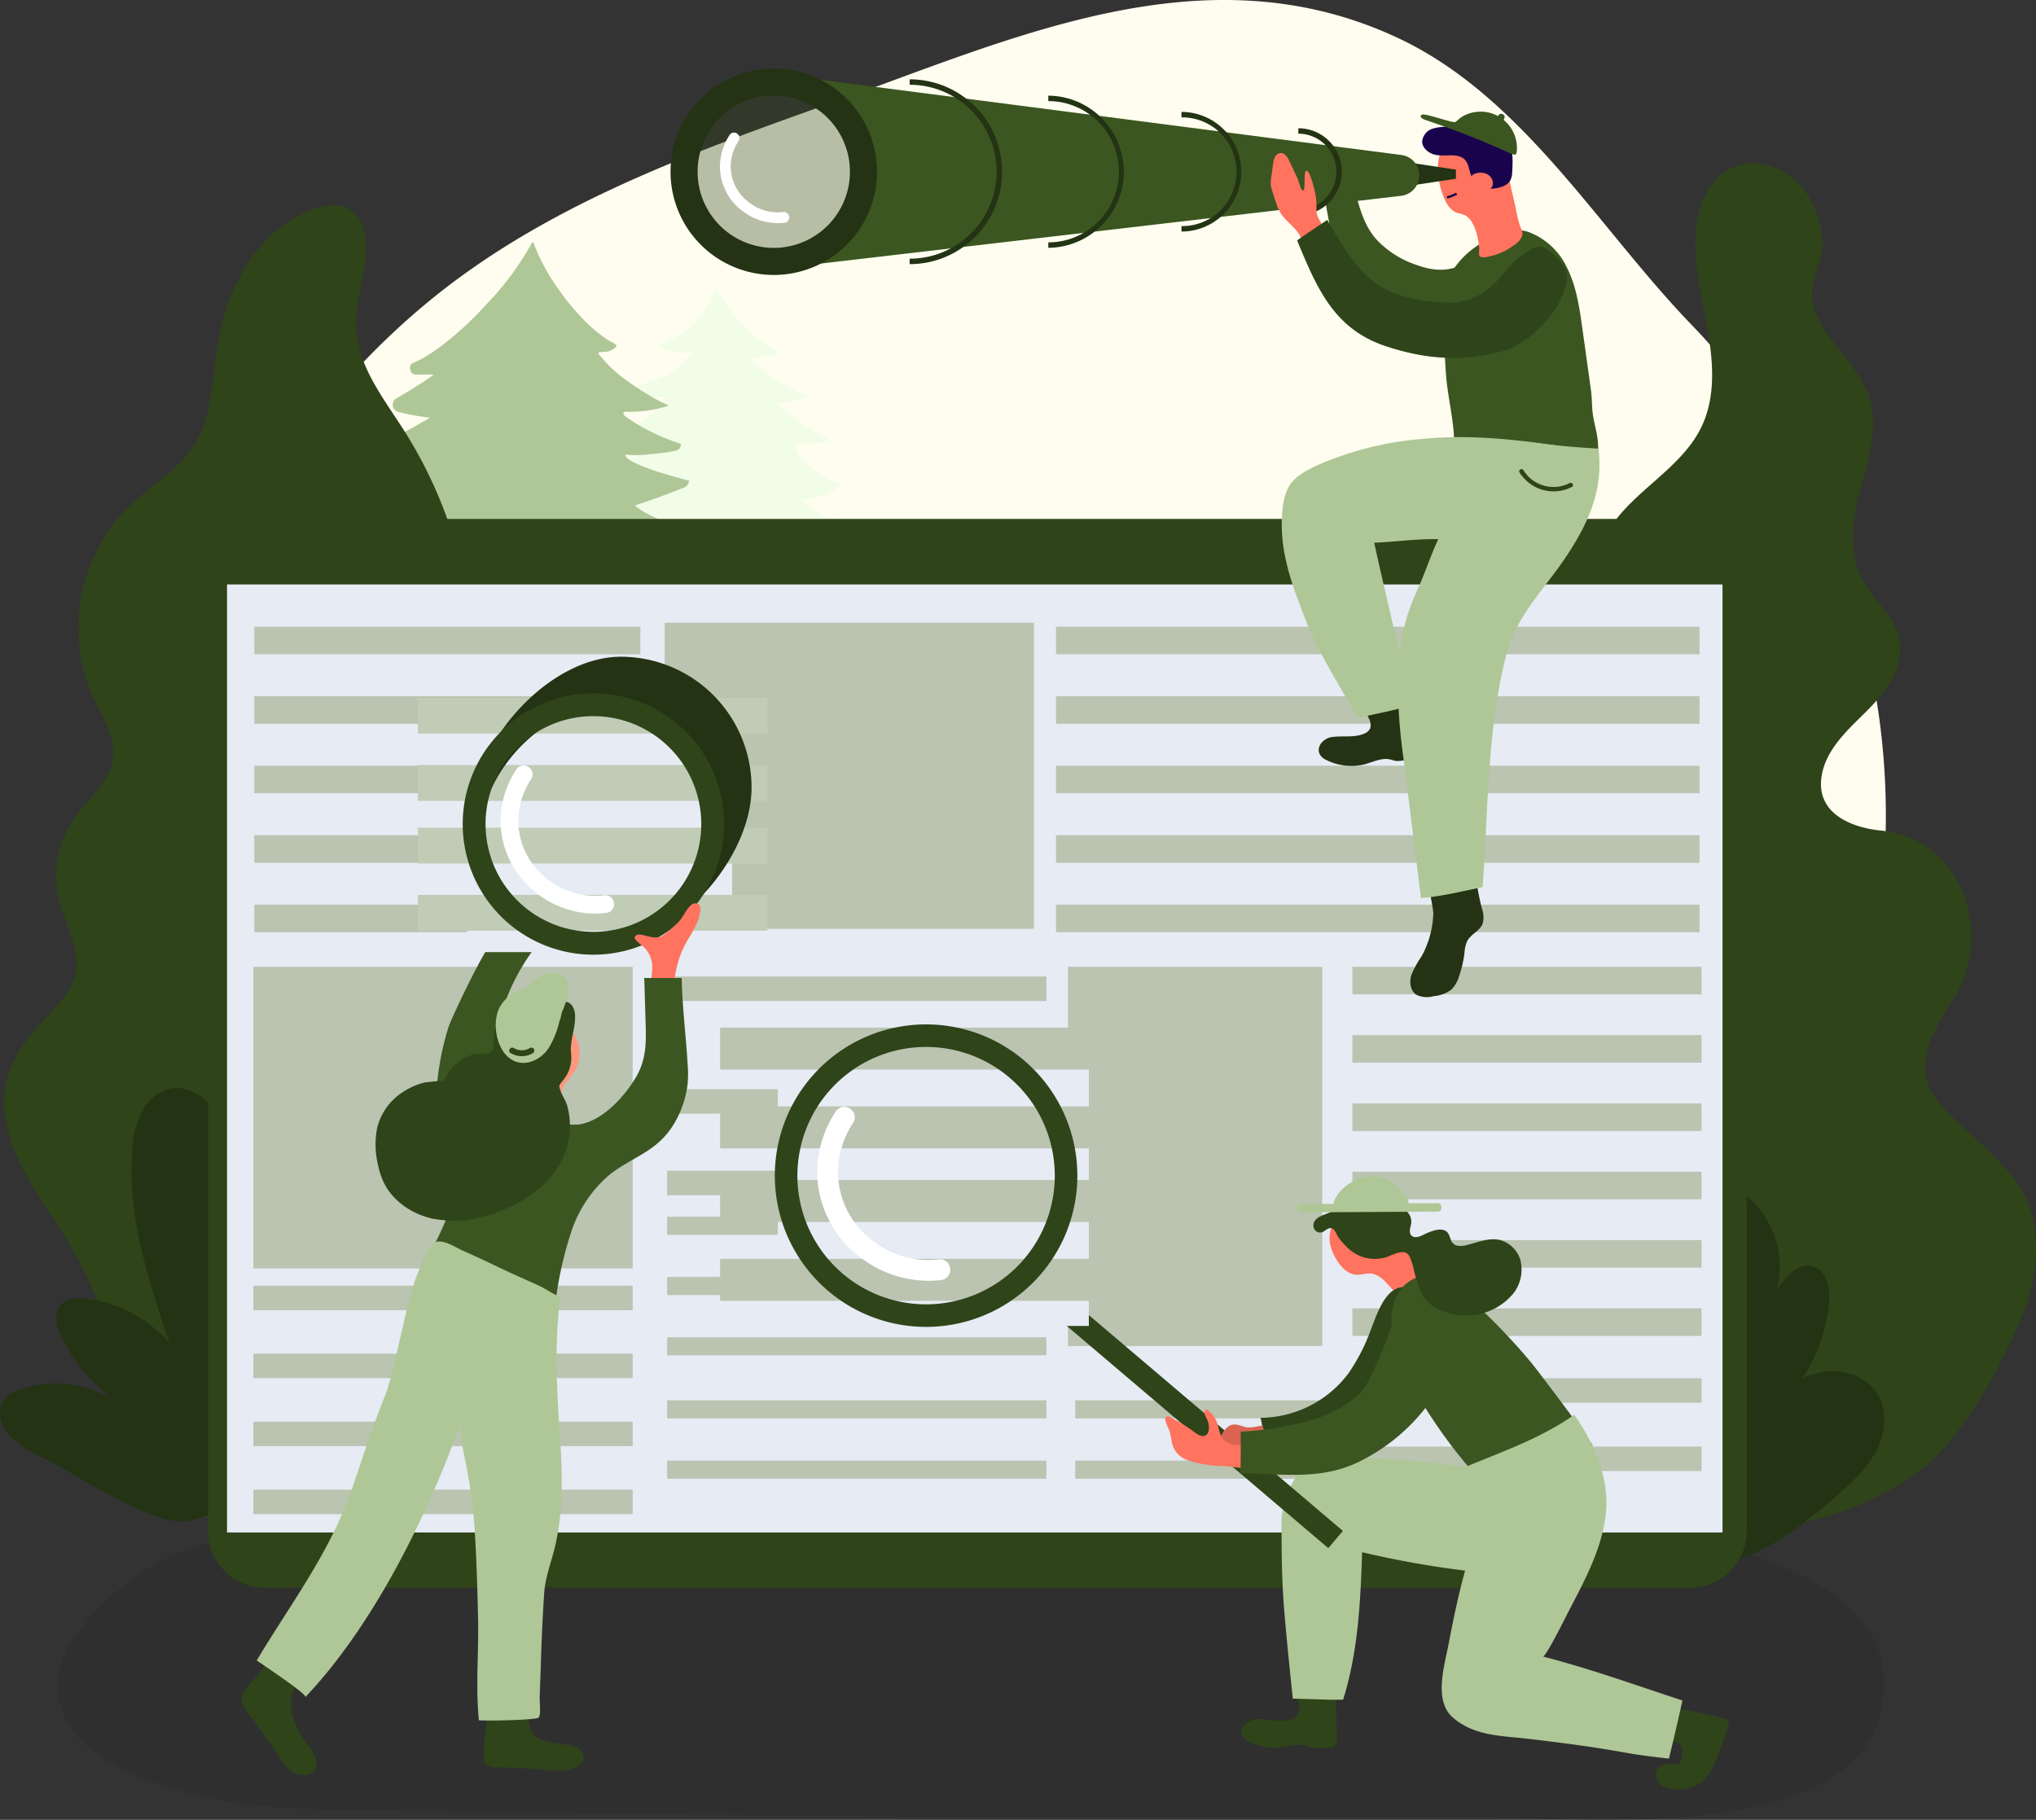 <svg xmlns="http://www.w3.org/2000/svg" width="451.27" height="403.396" viewBox="0 0 451.27 403.396">
  <rect x="0" y="0" width="451.27" height="403.396" fill="#333333" stroke="none"/>
  <g id="Grupo_1066761" data-name="Grupo 1066761" transform="translate(-867.961 -1248.243)">
    <g id="Group_60_" data-name="Group (60)" transform="translate(867.944 1248.242)">
      <path id="Trazado_610680" data-name="Trazado 610680" d="M137.026,312.809q-30.724.485-61.427,1.5c-24.058.8-43.3,3.36-58.778,22.9-3.435,4.34-5.643,9.961-4.685,15.4,1.486,8.465,9.8,13.86,17.726,17.166,14.2,5.934,27.828,7.086,42.937,7.377,83.106,1.561,166.222,1.831,249.339,1.518,22.518-.086,85.572,7.215,93.53-22.055,8.809-32.415-39.792-39.383-59.693-42.743-22.454-3.8-47.481-1.034-70.237-1.249-49.57-.463-99.141-.592-148.7.194Z" transform="translate(0.915 23.986)" opacity="0.08"/>
      <path id="Trazado_610681" data-name="Trazado 610681" d="M92.609,324.636a181.218,181.218,0,0,0,31.048,11.049c68.9,17.8,149.81,2.725,208.653-36.874,35.872-24.134,78.669-57.906,82.966-103.686,4.178-44.52-11.243-90.881-42.409-123.145-20.591-21.312-37.4-50.6-65.057-63.56-42.5-19.912-84.786-.129-125.31,14.3C153.9,32.9,124.841,43.313,100.277,61.169,55.079,94,25.076,154.4,26.9,210.1c.689,21.1,3.08,42.474,11.168,61.977C48.585,297.412,68.292,313.318,92.609,324.636Z" transform="translate(2.061 0)" fill="#fffdef"/>
      <path id="Trazado_610682" data-name="Trazado 610682" d="M180.67,133.983a45.877,45.877,0,0,1-3.306-4.555c-1.228-2.315,1.712-2.638,3.2-3.877a13.532,13.532,0,0,0,2.208-2.369c.3-.409,1.088-2.434,1.443-2.574a13.61,13.61,0,0,1-12.988-1.831,18.837,18.837,0,0,0,10.328-7.183,18.736,18.736,0,0,1-7.172-1.949,19.228,19.228,0,0,1-2.692-1.486c-.592-.431-1.572-1.982-2.38-1.982a14.559,14.559,0,0,0,9.294-3.457,17.325,17.325,0,0,1-7.614-4.3c-1.745-1.691-4.792-5.018-.463-4.717a14.5,14.5,0,0,0,5.557-.7,55.572,55.572,0,0,1-11.911-8.088,17.536,17.536,0,0,0,6.785-1.831,37.716,37.716,0,0,1-13.063-8.335,21.467,21.467,0,0,0,6.946-1.163,33.727,33.727,0,0,1-8.529-6.515,54.69,54.69,0,0,1-4.609-6.365c-1.012-1.422-.991-1.486-1.755-.129-.549.969-.872,2.078-1.454,3.058a18.118,18.118,0,0,1-10.758,8.2,9.127,9.127,0,0,0,7.775,1.572,17.058,17.058,0,0,1-8.368,6.225c-1.809.614-3.758.937-5.309,2.046-.2.151,3.263,1.594,3.6,1.658a7.957,7.957,0,0,0,4.222-.226A17.825,17.825,0,0,1,127,91.487a9.923,9.923,0,0,0,8.185,1.723c-2.369,4.685-7.8,6.806-12.751,8.54a10.729,10.729,0,0,0,8.368,2.186c-2.671,4.049-7.948,5.3-12.708,6.225a13.44,13.44,0,0,0,11.221,1.238,13.152,13.152,0,0,1-5.977,6.138,38.892,38.892,0,0,1-8.174,2.994c.366-.108,2.725,1.5,3.263,1.691a15.4,15.4,0,0,0,4.243.915c2.423.172,4.426-.808,6.666-1.648.388,0,.312.614.086.926-1.551,2.2-3.8,3.748-5.546,5.783-2.2,2.563-4.372,5.137-6.558,7.7-4.017,4.717-8.045,9.434-12.385,13.86,3.985,4.76,8.421,5.751,10.252,13.321.8,3.285,1.389,7.323,2.068,11.275h55.493q-1.26-3.505-2.509-7.011l15.475-3a40.875,40.875,0,0,0,6.838-1.68c.958-.366,1.938-.442,2.908-.808.4-.151,2.9-2.434,3.058-2.186-5.912-8.691-11.878-17.145-17.823-25.706Z" transform="translate(8.07 4.584)" fill="#f2fde8"/>
      <path id="Trazado_610683" data-name="Trazado 610683" d="M160.582,149.107c4.975-.517,10.317-.732,15.163-1.96-6.58-3.511-13.688-6.494-17.791-13.128a8.636,8.636,0,0,0,8.561-3.091,45.39,45.39,0,0,1-23.951-12.255,27.644,27.644,0,0,0,11.469-4.114c-5.32-1.077-12.223-2.886-16.617-6.322,3.672-1.238,7.312-2.552,10.909-3.985a1.922,1.922,0,0,0,1.131-1.583c-.011.151-7.108-1.949-7.732-2.186-1.088-.409-6.558-2.208-6.386-3.543a22.513,22.513,0,0,0,5.514-.108,39.77,39.77,0,0,0,5.632-.765,1.379,1.379,0,0,0,1.142-1.518,49.481,49.481,0,0,1-7.291-3.015,35.621,35.621,0,0,1-3.446-2.025c-.323-.215-2.585-1.465-1.874-1.971a.839.839,0,0,1,.485-.1,26.965,26.965,0,0,0,9.068-1.249,1.509,1.509,0,0,0,.323-.162,33.153,33.153,0,0,1-3.694-1.885,65.373,65.373,0,0,1-6.5-4.308,30.62,30.62,0,0,1-3.026-2.649,14.942,14.942,0,0,1-1.346-1.508,8.748,8.748,0,0,1-1.012-1.185c-.022-.172.2-.258.377-.269a13.289,13.289,0,0,0,1.852-.151c.334-.075,1.82-.8,1.809-1.238,0-.409-1.443-1.012-1.809-1.249a32.588,32.588,0,0,1-4.243-3.349,52.252,52.252,0,0,1-6.9-8.109,43.578,43.578,0,0,1-5.094-9.261c-.129-.312-.226-.635-.334-.958a2.668,2.668,0,0,0-.291-.032A65.043,65.043,0,0,1,104.54,63.611,72.922,72.922,0,0,1,95.364,72.2a45.469,45.469,0,0,1-4.631,3.209c-.915.528-1.938.926-2.886,1.432-.549,1-.183,2.434,1.3,2.369,1.249-.043,2.488-.032,3.715,0-2.66,1.917-5.482,3.618-8.335,5.288a1.632,1.632,0,0,0,.388,2.951A53.3,53.3,0,0,0,92,88.757c-.84.506-1.712.991-2.6,1.5-3.2,1.8-6.408,3.543-9.649,5.266a1.629,1.629,0,0,0,0,2.789,21.846,21.846,0,0,0,7.646,2.391,47.862,47.862,0,0,1-18.243,7.452c.991-.172,3.618,1.346,4.846,1.475,2.283.248,4.071-.463,6.246-.8,2.358-.366,6.871-.9,9.154.14-13.763,7.4-32.5,20.461-46.469,28.108,5.955,3.823,12.589,4.609,15.325,10.683a93.039,93.039,0,0,1,3.1,9.046h82.955c-1.249-1.874-2.509-3.748-3.758-5.622.872,1.3,17.834-1.852,20.041-2.089Z" transform="translate(3.302 3.837)" fill="#afc797"/>
      <path id="Trazado_610684" data-name="Trazado 610684" d="M410.779,244.526c-6.311-6.246-8.529-11.771.765-25.652,9.025-13.494,2.5-35.5-16.025-37.347-6.892-.689-14.818-4.038-13.052-12.654,1.045-5.094,4.975-9.014,8.68-12.643s7.571-7.657,8.411-12.794c1.335-8.131-4.771-11.4-8.055-17.489-3.188-5.912-2.466-12.7-.818-18.975,1.906-7.258,4.588-14.991,2.035-22.044-3.058-8.465-13.192-14.388-12.417-23.348.312-3.554,2.412-6.849,2.218-10.414-1.142-20.7-25.932-25.028-28-2.6-.678,7.3,1.26,14.56,2.542,21.786s1.863,14.98-1.292,21.6C351.947,100,343.5,104.677,337.71,111.44a38.068,38.068,0,0,0-8.841,25.06c.129,10.349,4.178,20.666,2.218,30.832-2.025,10.543-10.134,18.814-18.577,25.448s-17.78,12.5-24.091,21.183c-6.925,9.509-8.508,20.494-7.388,31.92.818,8.249,11.415,20.871,6.128,28.043a35.271,35.271,0,0,1-3.522,3.543c-4.523,4.577-6.02,11.577-4.986,17.931,4.62,28.571,45.069,33.374,67.587,39.437,18.329,4.932,40.977.366,56.57-10.446,10.328-7.161,19.126-23.617,23.864-34.924,4.286-10.231,4.943-23.046-2.208-31.532-4.975-5.9-10.015-9.768-13.677-13.4Z" transform="translate(21.408 2.584)" fill="#2f4419"/>
      <path id="Trazado_610685" data-name="Trazado 610685" d="M99.321,316.518c7.269-9.261,13.655-21.646,8.755-32.351-3.026-6.612-10.048-11.523-10.64-18.771-.571-6.957,5.051-12.794,6.946-19.514a19.147,19.147,0,0,0-3.737-17.241c-5.934-7.021-7.765-9.509-7.258-18.566.56-9.918.765-18.566,4.491-28.032a99.228,99.228,0,0,0-7.4-88.307C85.773,86.015,79.344,78.6,78.892,69.56c-.323-6.451,2.531-12.761,2.132-19.212-.151-2.52-.915-5.18-2.908-6.731-2.7-2.111-6.634-1.443-9.8-.108C57.213,48.183,51.1,59.286,48.7,70.626c-1.26,5.977-1.4,12.148-2.865,18.081C42.9,100.6,33.424,103.052,26.144,111.549a38.141,38.141,0,0,0-5.4,40.137c1.949,4.146,4.749,8.292,4.286,12.848-.571,5.471-5.557,9.218-8.691,13.741A22.583,22.583,0,0,0,13.857,198.9c5.169,13.44,4.114,15.174-5.148,25.049-6.946,7.4-9.746,15-6.451,25.254,2.649,8.206,8.077,15.174,12.578,22.529,7.355,12.029,10.877,24.511,14.431,37.972,2.552,9.692,7.592,20.4,17.78,24.037,8.077,2.886,21.861,4.146,30.444,2.2,9.24-2.1,16.348-12.438,21.818-19.406Z" transform="translate(0.066 3.251)" fill="#2f4419"/>
      <path id="Trazado_610686" data-name="Trazado 610686" d="M69.826,302.113c3.575-3.134,7.011-6.6,9.046-10.9s2.445-9.606.065-13.72c-3.672-6.332-12.977-7.614-19.4-4.114a46,46,0,0,0,6.785-18.545c.538-4-.2-9.165-4.082-10.274-3.812-1.1-7.118,2.692-9.283,6.02a23.78,23.78,0,0,0-7.151-23.66,10.742,10.742,0,0,0-6.128-2.962c-3.166-.2-6.171,1.852-7.851,4.555a20.01,20.01,0,0,0-2.488,9.1c-1.163,14.657,3.608,29.055,8.3,42.98a28.86,28.86,0,0,0-18.76-9.961c-1.712-.183-3.618-.151-4.932.958-2.315,1.949-1.357,5.7.075,8.368a42.425,42.425,0,0,0,11.017,13.128,23.854,23.854,0,0,0-20.957-2.165,7.063,7.063,0,0,0-3.134,1.992c-1.863,2.337-.711,5.912,1.3,8.12,2.24,2.455,5.288,3.963,8.271,5.428,8.045,3.941,23.574,14.9,31.392,13.429,9.445-1.788,20.881-11.62,27.914-17.78Z" transform="translate(0 17.225)" fill="#233313"/>
      <path id="Trazado_610687" data-name="Trazado 610687" d="M383.512,311.628c3.091-2.7,6.052-5.7,7.808-9.4s2.111-8.281.054-11.835c-3.166-5.46-11.189-6.569-16.735-3.554a39.691,39.691,0,0,0,5.848-16c.463-3.446-.183-7.9-3.522-8.863-3.285-.948-6.138,2.326-8.012,5.191a20.541,20.541,0,0,0-6.171-20.418,9.316,9.316,0,0,0-5.288-2.563c-2.735-.183-5.32,1.6-6.774,3.931a17.371,17.371,0,0,0-2.143,7.861c-1,12.643,3.112,25.071,7.162,37.089a24.9,24.9,0,0,0-16.186-8.594,5.632,5.632,0,0,0-4.254.818c-2,1.68-1.174,4.922.065,7.226a36.342,36.342,0,0,0,9.509,11.318,20.548,20.548,0,0,0-18.081-1.863,6.212,6.212,0,0,0-2.7,1.723c-1.615,2.014-.614,5.1,1.131,7.011,1.928,2.111,4.566,3.425,7.14,4.674,6.946,3.4,20.343,12.869,27.084,11.588,8.152-1.54,18.017-10.026,24.091-15.346Z" transform="translate(24.864 18.781)" fill="#233313"/>
      <path id="Trazado_610688" data-name="Trazado 610688" d="M70.691,269.27a31.345,31.345,0,0,0,9.843-4.48c1.712-1.163,3.328,1.615,1.626,2.778a34.1,34.1,0,0,1-10.608,4.8,1.609,1.609,0,0,1-.851-3.1Z" transform="translate(5.349 20.345)" fill="#2f8e91"/>
      <path id="Trazado_610689" data-name="Trazado 610689" d="M72.416,230.366c2.628-1.109,5.245-2.208,7.872-3.317,1.906-.8,2.735,2.3.851,3.1-2.628,1.109-5.245,2.208-7.872,3.317C71.361,234.265,70.531,231.163,72.416,230.366Z" transform="translate(5.487 17.454)" fill="#2f8e91"/>
      <path id="Trazado_610690" data-name="Trazado 610690" d="M71.21,167.486a13.955,13.955,0,0,0,7.248-6.968c.883-1.863,3.662-.237,2.778,1.626a16.631,16.631,0,0,1-8.4,8.12C70.962,171.073,69.315,168.3,71.21,167.486Z" transform="translate(5.411 12.283)" fill="#2f8e91"/>
      <path id="Trazado_610691" data-name="Trazado 610691" d="M371.374,106.82H55.353a12.5,12.5,0,0,0-12.5,12.5V331.217a12.5,12.5,0,0,0,12.5,12.5H371.374a12.5,12.5,0,0,0,12.5-12.5V119.323A12.5,12.5,0,0,0,371.374,106.82Z" transform="translate(3.295 8.216)" fill="#2f4419"/>
      <path id="Trazado_610692" data-name="Trazado 610692" d="M378.215,120.3H46.74V330.45H378.215Z" transform="translate(3.594 9.253)" fill="#e6ebf4"/>
      <path id="Trazado_610693" data-name="Trazado 610693" d="M136.234,199H52.17v66.866h84.064Z" transform="translate(4.011 15.306)" fill="#bac4b1"/>
      <path id="Trazado_610694" data-name="Trazado 610694" d="M276.175,199H219.82v84.064h56.355Z" transform="translate(16.907 15.306)" fill="#bac4b1"/>
      <path id="Trazado_610695" data-name="Trazado 610695" d="M218.655,128.18H136.82v67.846h81.835Z" transform="translate(10.522 9.859)" fill="#bac4b1"/>
      <path id="Trazado_610696" data-name="Trazado 610696" d="M221.384,201H137.32v5.428h84.064Z" transform="translate(10.561 15.46)" fill="#bac4b1"/>
      <path id="Trazado_610697" data-name="Trazado 610697" d="M221.384,224.19H137.32v5.428h84.064Z" transform="translate(10.561 17.244)" fill="#bac4b1"/>
      <path id="Trazado_610698" data-name="Trazado 610698" d="M221.384,240.98H137.32v5.428h84.064Z" transform="translate(10.561 18.535)" fill="#bac4b1"/>
      <path id="Trazado_610699" data-name="Trazado 610699" d="M355.736,199H278.36v6.106h77.376Z" transform="translate(21.409 15.306)" fill="#bac4b1"/>
      <path id="Trazado_610700" data-name="Trazado 610700" d="M355.736,213.06H278.36v6.106h77.376Z" transform="translate(21.409 16.388)" fill="#bac4b1"/>
      <path id="Trazado_610701" data-name="Trazado 610701" d="M355.736,227.13H278.36v6.106h77.376Z" transform="translate(21.409 17.47)" fill="#bac4b1"/>
      <path id="Trazado_610702" data-name="Trazado 610702" d="M355.736,241.19H278.36V247.3h77.376Z" transform="translate(21.409 18.551)" fill="#bac4b1"/>
      <path id="Trazado_610703" data-name="Trazado 610703" d="M355.736,255.25H278.36v6.106h77.376Z" transform="translate(21.409 19.633)" fill="#bac4b1"/>
      <path id="Trazado_610704" data-name="Trazado 610704" d="M355.736,269.31H278.36v6.106h77.376Z" transform="translate(21.409 20.714)" fill="#bac4b1"/>
      <path id="Trazado_610705" data-name="Trazado 610705" d="M360,129H217.36v6.106H360Z" transform="translate(16.717 9.922)" fill="#bac4b1"/>
      <path id="Trazado_610706" data-name="Trazado 610706" d="M360,143.31H217.36v6.106H360Z" transform="translate(16.717 11.023)" fill="#bac4b1"/>
      <path id="Trazado_610707" data-name="Trazado 610707" d="M360,157.61H217.36v6.106H360Z" transform="translate(16.717 12.123)" fill="#bac4b1"/>
      <path id="Trazado_610708" data-name="Trazado 610708" d="M360,171.92H217.36v6.106H360Z" transform="translate(16.717 13.223)" fill="#bac4b1"/>
      <path id="Trazado_610709" data-name="Trazado 610709" d="M360,186.22H217.36v6.106H360Z" transform="translate(16.717 14.323)" fill="#bac4b1"/>
      <path id="Trazado_610710" data-name="Trazado 610710" d="M137.921,129H52.36v6.106h85.561Z" transform="translate(4.026 9.922)" fill="#bac4b1"/>
      <path id="Trazado_610711" data-name="Trazado 610711" d="M137.921,143.31H52.36v6.106h85.561Z" transform="translate(4.026 11.023)" fill="#bac4b1"/>
      <path id="Trazado_610712" data-name="Trazado 610712" d="M137.921,157.61H52.36v6.106h85.561Z" transform="translate(4.026 12.123)" fill="#bac4b1"/>
      <path id="Trazado_610713" data-name="Trazado 610713" d="M137.921,171.92H52.36v6.106h85.561Z" transform="translate(4.026 13.223)" fill="#bac4b1"/>
      <path id="Trazado_610714" data-name="Trazado 610714" d="M137.921,186.22H52.36v6.106h85.561Z" transform="translate(4.026 14.323)" fill="#bac4b1"/>
      <path id="Trazado_610715" data-name="Trazado 610715" d="M136.234,264.64H52.17v5.428h84.064Z" transform="translate(4.011 20.355)" fill="#bac4b1"/>
      <path id="Trazado_610716" data-name="Trazado 610716" d="M136.234,278.63H52.17v5.428h84.064Z" transform="translate(4.011 21.431)" fill="#bac4b1"/>
      <path id="Trazado_610717" data-name="Trazado 610717" d="M136.234,292.63H52.17v5.428h84.064Z" transform="translate(4.011 22.508)" fill="#bac4b1"/>
      <path id="Trazado_610718" data-name="Trazado 610718" d="M136.234,306.62H52.17v5.428h84.064Z" transform="translate(4.011 23.584)" fill="#bac4b1"/>
      <path id="Trazado_610719" data-name="Trazado 610719" d="M221.384,250.45H137.32v4.006h84.064Z" transform="translate(10.561 19.264)" fill="#bac4b1"/>
      <path id="Trazado_610720" data-name="Trazado 610720" d="M221.384,262.85H137.32v4.006h84.064Z" transform="translate(10.561 20.217)" fill="#bac4b1"/>
      <path id="Trazado_610721" data-name="Trazado 610721" d="M221.384,275.26H137.32v4.006h84.064Z" transform="translate(10.561 21.172)" fill="#bac4b1"/>
      <path id="Trazado_610722" data-name="Trazado 610722" d="M355.736,283.7H278.36v5.417h77.376Z" transform="translate(21.409 21.821)" fill="#bac4b1"/>
      <path id="Trazado_610723" data-name="Trazado 610723" d="M355.736,297.76H278.36v5.417h77.376Z" transform="translate(21.409 22.903)" fill="#bac4b1"/>
      <path id="Trazado_610724" data-name="Trazado 610724" d="M221.384,288.24H137.32v4.006h84.064Z" transform="translate(10.561 22.17)" fill="#bac4b1"/>
      <path id="Trazado_610725" data-name="Trazado 610725" d="M221.384,300.65H137.32v4.006h84.064Z" transform="translate(10.561 23.125)" fill="#bac4b1"/>
      <path id="Trazado_610726" data-name="Trazado 610726" d="M275.694,288.24H221.32v4.006h54.374Z" transform="translate(17.022 22.17)" fill="#bac4b1"/>
      <path id="Trazado_610727" data-name="Trazado 610727" d="M275.694,300.65H221.32v4.006h54.374Z" transform="translate(17.022 23.125)" fill="#bac4b1"/>
      <path id="Trazado_610728" data-name="Trazado 610728" d="M276.686,358.257c.054.872-.075,2.025-1.012,2.423a2.417,2.417,0,0,1-.991.151l-2.089.032a5.473,5.473,0,0,1-1.4-.108,10.012,10.012,0,0,1-.991-.4c-1.712-.657-3.9.086-5.9.334-2.757.334-6.311-.431-8.142-2.057-1.971-1.745.571-4.189,3.08-4.222,2.348-.032,4.588.7,6.946.129a3.105,3.105,0,0,0,1.755-.98,2.686,2.686,0,0,0,.312-2.1c-.151-1.045-.3-2.078-.452-3.123a3.855,3.855,0,0,0-.6-1.357,26.417,26.417,0,0,0,5.438-.118c1.54-.1,3.048-.678,3.382.829.722,3.274.452,7.14.678,10.554Z" transform="translate(19.648 26.665)" fill="#2f4419"/>
      <path id="Trazado_610729" data-name="Trazado 610729" d="M356.013,353.909a1.418,1.418,0,0,1,.84.463,1.3,1.3,0,0,1,0,1.045,61.11,61.11,0,0,1-3.069,8.432,10.1,10.1,0,0,1-3.08,4.351,8.707,8.707,0,0,1-3.791,1.3,6.847,6.847,0,0,1-4.383-.5,3.008,3.008,0,0,1-1.422-3.791c.646-1.217,2.035-1.378,3.274-1.335.689.022,1.174.431,1.691-.054.334-.312.442-1.346.538-1.777a2.679,2.679,0,0,0-.151-2.078,2.866,2.866,0,0,0-2.175-1.012,2.037,2.037,0,0,1-1.443-.549,1.831,1.831,0,0,1-.2-1.271c.043-.485.108-.98.183-1.465.14-.872.226-2.951.883-3.586a1.844,1.844,0,0,1,1.2-.269,20.789,20.789,0,0,1,4,.5c2.38.431,4.76.948,7.1,1.572Z" transform="translate(26.216 27.061)" fill="#2f4419"/>
      <path id="Trazado_610730" data-name="Trazado 610730" d="M329.611,310.288c-1.055-2.2-4.545-3.5-6.7-4.254-7.721-2.7-15.928-3.758-24.048-4.674-3.468-.388-6.946-.754-10.425-.915-3.069-.151-6.2-.42-9.261-.334l-4,.118a13.47,13.47,0,0,0-2.865.291c-1.432.366-2.552.474-3.64,1.626a19.732,19.732,0,0,0-4.652,9.757c-.086.442-.162.883-.237,1.335-.022,6.892.022,13.785.592,20.688.538,6.515,1.217,13.02,1.9,19.525,2.789.075,5.589.151,8.378.248.926,0,1.852-.011,2.768-.022,3.3-10.468,3.866-21.668,4.211-32.684a213.326,213.326,0,0,0,29.68,4.814c7.269.6,16.229.151,18.437-8.411a15.074,15.074,0,0,0,.431-3.328,8.061,8.061,0,0,0-.592-3.78Z" transform="translate(20.288 23.082)" fill="#afc797"/>
      <path id="Trazado_610731" data-name="Trazado 610731" d="M275.146,251.057a7.013,7.013,0,0,0-1.368,5.557,10.336,10.336,0,0,0,1.055,2.832c1,1.928,2.617,3.866,4.792,4,1.2.065,2.391-.431,3.575-.226a5.7,5.7,0,0,1,2.865,1.852,45.578,45.578,0,0,1,4.857,5.815c2.348-.851,4.825-1.777,6.375-3.737a130.53,130.53,0,0,0-12.5-15.96c-2.843-3.112-6.8-3.769-9.66-.129Z" transform="translate(21.048 19.12)" fill="#ff735f"/>
      <path id="Trazado_610732" data-name="Trazado 610732" d="M295.784,266.936a5.582,5.582,0,0,0-5.632-1.874c-3.435.948-5.115,6.472-6.289,9.412a42.077,42.077,0,0,1-5,9.681,24.588,24.588,0,0,1-19.406,9.757,54.9,54.9,0,0,1,1.292,9.391,17.008,17.008,0,0,1,5.061.452c8.4,1.249,16.735-3.532,22.141-9.692,3.263-3.726,8.228-11.028,9.552-17.694.7-3.522.388-6.871-1.723-9.423Z" transform="translate(19.956 20.374)" fill="#2f4419"/>
      <path id="Trazado_610733" data-name="Trazado 610733" d="M294.046,292.12a113.6,113.6,0,0,0,12.471,16.315c.711-1.238,1.529-1.088,2.789-1.292a37.865,37.865,0,0,0,5.169-1.518c5.417-1.669,15.9-5.04,16.5-5.342.3-.151-12.406-17.015-13.645-18.48a139.883,139.883,0,0,0-9.563-10.328q-2.585-2.5-5.352-4.814a23.9,23.9,0,0,0-5.148-3.715,5.182,5.182,0,0,0-1.314-.474,5.066,5.066,0,0,0-1.454.043,13.317,13.317,0,0,0-2.434.474,8.158,8.158,0,0,0-4.8,4.728,13.654,13.654,0,0,0-.732,6.838,32.287,32.287,0,0,0,2.875,8.8,72.636,72.636,0,0,0,4.642,8.777Z" transform="translate(22.027 20.186)" fill="#3b5620"/>
      <path id="Trazado_610734" data-name="Trazado 610734" d="M350.122,354.554c-10.3-3.382-20.451-7.043-30.951-9.757.625.162,5.051-8.755,5.535-9.7,3.9-7.528,8.346-15.432,8.54-24.209a25.09,25.09,0,0,0-1.088-7.409,39.043,39.043,0,0,0-3.9-8.96c-.668-1.131-1.4-2.229-2.154-3.306-7.237,5.126-15.766,8.12-23.951,11.5.151.258.3.517.431.775a21.761,21.761,0,0,1,2.057,4.577,19.079,19.079,0,0,1-.075,6.86,89.773,89.773,0,0,1-2.628,10.78c-1.508,5.46-2.574,10.6-3.683,16.391-.926,4.868-3.338,12.514.98,16.251,4.749,4.114,10.9,4.017,16.283,4.652,8,.937,14.549,1.766,22.324,3.177,2.832.517,6.181.894,9.251,1.249,1.077-4.275,2.046-8.572,3-12.88Z" transform="translate(22.824 22.399)" fill="#afc797"/>
      <path id="Trazado_610735" data-name="Trazado 610735" d="M279.826,321.075l-68.966-58.6" transform="translate(16.217 20.189)" fill="none" stroke="#2f4419" stroke-miterlimit="10" stroke-width="5"/>
      <path id="Trazado_610736" data-name="Trazado 610736" d="M260.577,293.457c-.377.054-.754.108-1.12.172a10.733,10.733,0,0,1-1.938.248,3.159,3.159,0,0,1-1.045-.162c-1.788-.614-3.015-.948-4.34.765a5.289,5.289,0,0,0-1.109,3.985,3.809,3.809,0,0,0,1.475,2.326,6.024,6.024,0,0,0,4.922.463,8.783,8.783,0,0,0,1.206-.42,4.848,4.848,0,0,0,2.391-1.842c.3-.517.463-1.045.711-1.518-.431-1.325-.775-2.682-1.163-4.017Z" transform="translate(19.301 22.553)" fill="#db6352"/>
      <path id="Trazado_610737" data-name="Trazado 610737" d="M264.684,300.14c-.194-1.3-2.078-2.542-3.6-2.617a32.61,32.61,0,0,0-4.329.452,4.776,4.776,0,0,1-4.017-1.217c-.937-1.066-.991-2.617-1.508-3.931a5.772,5.772,0,0,0-2.294-2.768.963.963,0,0,0-.366,1.034,5.04,5.04,0,0,0,.474,1.077c1.142,2.4.237,5.212-2.574,3.091a35.322,35.322,0,0,0-5.643-3.478.853.853,0,0,0-.711-.108.73.73,0,0,0-.269.732,10.134,10.134,0,0,0,.883,2.315,18.754,18.754,0,0,1,.549,2.542,5.32,5.32,0,0,0,3.661,4.168,27.172,27.172,0,0,0,7.248,1.217c3.963.118,7.851,1.6,11.523-.8a1.754,1.754,0,0,0,.969-1.734Z" transform="translate(18.447 22.31)" fill="#ff735f"/>
      <path id="Trazado_610738" data-name="Trazado 610738" d="M301.768,272.861a10.109,10.109,0,0,0-1.637-3.263,8.466,8.466,0,0,0-3.931-3.263,4.831,4.831,0,0,0-4.857.7,6.688,6.688,0,0,0-1.648,3.446,77.04,77.04,0,0,1-5.18,13.418,15.057,15.057,0,0,1-2.746,4.469,22.127,22.127,0,0,1-5.686,3.952,27.726,27.726,0,0,1-4.62,1.9,74,74,0,0,1-16.089,2.682c.022,3.069.032,6.128-.065,9.2,9.068.129,17.543,1.6,25.964-2.38a42.287,42.287,0,0,0,16.692-14.334c3.468-4.846,5.234-10.521,3.791-16.509Z" transform="translate(19.636 20.459)" fill="#3b5620"/>
      <path id="Trazado_610739" data-name="Trazado 610739" d="M316.324,260.895a6.533,6.533,0,0,0-4.717-4.868,5.58,5.58,0,0,0-1.26-.14c-2.035-.032-4.071.808-6.1,1.3-1.023.248-2.272.345-2.994-.42-.625-.678-.614-1.777-1.249-2.445-.732-.775-1.982-.657-2.994-.355a13.386,13.386,0,0,0-2.3.926c-.7.366-1.928.84-2.617.194-.56-.528-.388-1.454-.183-2.2a3.116,3.116,0,0,0-1.389-3.554c-.722-.409-1.529-.4-2.272-.754a8.273,8.273,0,0,1-2.2-1.723c-1.012-1-2.154-2.089-3.575-2.132-1.7-.054-3.015,1.368-4.3,2.5a16.526,16.526,0,0,1-4.943,3.015c-1.131.431-2.466.9-2.822,2.057a1.689,1.689,0,0,0,.345,1.626,1.453,1.453,0,0,0,1.594.366c.732-.3,1.335-1.217,2.24-.732.635.334.9,1.389,1.314,1.949a17.1,17.1,0,0,0,2.3,2.531,8.623,8.623,0,0,0,8.529,1.745,24.472,24.472,0,0,1,2.283-.894c1.131-.3,2.078-.226,2.638.829a14.543,14.543,0,0,1,1.034,3.349,26.053,26.053,0,0,0,1.475,4.275,8.425,8.425,0,0,0,1.389,2.294,7.171,7.171,0,0,0,1.863,1.4,13.826,13.826,0,0,0,9.111,1.54,13.4,13.4,0,0,0,8.3-4.9,8.588,8.588,0,0,0,1.465-6.785Z" transform="translate(20.792 18.824)" fill="#2f4419"/>
      <path id="Trazado_610740" data-name="Trazado 610740" d="M298.232,248.088l-6.569.022a1.429,1.429,0,0,0-.14-.851c-1.2-2.412-4.426-4.922-7.183-5.137-3.317-.258-7.452,1.928-8.9,4.975a1.952,1.952,0,0,0-.355,1.142l-7.388.022a.836.836,0,0,0-.722.937.847.847,0,0,0,.743.926l30.531-.172a.836.836,0,0,0,.722-.937A.847.847,0,0,0,298.232,248.088Z" transform="translate(20.534 18.622)" fill="#afc797"/>
      <g id="Grupo_1015482" data-name="Grupo 1015482" transform="translate(159.63 227.789)">
        <path id="Trazado_610741" data-name="Trazado 610741" d="M229.044,212.33H160.1v65.261h68.944Z" transform="translate(-147.317 -211.458)" fill="#e6ebf4"/>
        <path id="Trazado_610742" data-name="Trazado 610742" d="M239.154,259.11H148.23v9.3h90.924Z" transform="translate(-148.23 -207.86)" fill="#bac4b1"/>
        <path id="Trazado_610743" data-name="Trazado 610743" d="M239.154,242.89H148.23v9.3h90.924Z" transform="translate(-148.23 -209.107)" fill="#bac4b1"/>
        <path id="Trazado_610744" data-name="Trazado 610744" d="M239.154,227.74H148.23v9.3h90.924Z" transform="translate(-148.23 -210.272)" fill="#bac4b1"/>
        <path id="Trazado_610745" data-name="Trazado 610745" d="M239.154,211.52H148.23v9.3h90.924Z" transform="translate(-148.23 -211.52)" fill="#bac4b1"/>
      </g>
      <path id="Trazado_610746" data-name="Trazado 610746" d="M192.836,275.232a31.026,31.026,0,1,0-31.026-31.026A31.026,31.026,0,0,0,192.836,275.232Z" transform="translate(12.445 16.397)" fill="none" stroke="#2f4419" stroke-miterlimit="10" stroke-width="5"/>
      <path id="Trazado_610747" data-name="Trazado 610747" d="M192.742,266.373a24.607,24.607,0,0,1-14.9-5.137,23.8,23.8,0,0,1-9.617-18.1,24.376,24.376,0,0,1,4.135-14.312,2.224,2.224,0,0,1,3.274-.485l.129.108a2.241,2.241,0,0,1,.388,2.983,19.76,19.76,0,0,0-3.328,11.566,19.245,19.245,0,0,0,7.808,14.6,19.842,19.842,0,0,0,14.5,4.049,2.218,2.218,0,0,1,2.477,1.669l.043.162a2.23,2.23,0,0,1-1.9,2.725,23.453,23.453,0,0,1-3,.194Z" transform="translate(12.937 17.523)" fill="#fff"/>
      <path id="Trazado_610748" data-name="Trazado 610748" d="M103.042,189.585c-.765-.334-1.7-.258-2.369-.743a3,3,0,0,1-.829-1.1,16.857,16.857,0,0,1-1.486-4.1c-.377-1.723-.431-3.683.668-5.051,3.166,2.3,3.931,6.785,6.731,9.509a5.4,5.4,0,0,1,1.163,1.314C108.405,192.364,103.72,189.887,103.042,189.585Z" transform="translate(7.545 13.736)" fill="#ff735f"/>
      <path id="Trazado_610749" data-name="Trazado 610749" d="M103.279,193.84c.4-.808.818-1.54,1.066-2.089a2.509,2.509,0,0,0,.312-1.228c-.108-1.3-1.885-2.822-2.423-4.049a12.3,12.3,0,0,1-1.023-5.589.693.693,0,0,1,.237-.582c.248-.14.549.065.754.269a32.612,32.612,0,0,1,4.254,6.268c1.088,1.777,4.038,4.135,3.715,6.343a7.327,7.327,0,0,1-1.088,2.6l-2.078,3.618c-.355.625-.8,1.3-1.5,1.443-1.163.226-2.412-1.378-2.865-2.315-.775-1.594-.118-3.177.635-4.674Z" transform="translate(7.782 13.865)" fill="#ff735f"/>
      <path id="Trazado_610750" data-name="Trazado 610750" d="M104.183,192.063q3.425,2.052,6.86,4.1a46.28,46.28,0,0,0-8.206,34.343c.549,3.382,1.486,6.709,1.648,10.134.183,3.92-1.389,11.4-5.966,12.5a4.976,4.976,0,0,1-4.631-1.335,9.163,9.163,0,0,1-1.949-4.017,61.96,61.96,0,0,1,.614-34.978c.5-1.594,9.843-21.808,11.62-20.752Z" transform="translate(6.899 14.77)" fill="#3b5620"/>
      <g id="Grupo_1015483" data-name="Grupo 1015483" transform="translate(92.635 154.688)">
        <path id="Trazado_610751" data-name="Trazado 610751" d="M154.9,144.33H96.14v55.623H154.9Z" transform="translate(-85.242 -143.587)" fill="#e6ebf4"/>
        <path id="Trazado_610752" data-name="Trazado 610752" d="M163.5,184.2H86.02v7.926H163.5Z" transform="translate(-86.02 -140.52)" fill="#c0ccb5"/>
        <path id="Trazado_610753" data-name="Trazado 610753" d="M163.5,170.38H86.02v7.926H163.5Z" transform="translate(-86.02 -141.583)" fill="#c0ccb5"/>
        <path id="Trazado_610754" data-name="Trazado 610754" d="M163.5,157.47H86.02v7.937H163.5Z" transform="translate(-86.02 -142.576)" fill="#c0ccb5"/>
        <path id="Trazado_610755" data-name="Trazado 610755" d="M163.5,143.64H86.02v7.926H163.5Z" transform="translate(-86.02 -143.64)" fill="#c0ccb5"/>
      </g>
      <path id="Trazado_610756" data-name="Trazado 610756" d="M126.1,199.2A29.006,29.006,0,0,1,97.13,170.234c0-15.971,17.048-35.054,33.029-35.054a29,29,0,0,1,28.969,28.969C159.128,180.12,142.081,199.2,126.1,199.2Zm0-52.877c-13.181,0-26.944,14.775-26.944,27.957a23.936,23.936,0,0,0,23.908,23.908c13.181,0,26.944-14.775,26.944-27.957A23.936,23.936,0,0,0,126.1,146.326Z" transform="translate(7.47 10.398)" fill="#233313"/>
      <path id="Trazado_610757" data-name="Trazado 610757" d="M124.219,200.648a28.969,28.969,0,1,1,28.969-28.969A29.006,29.006,0,0,1,124.219,200.648Zm0-52.877a23.908,23.908,0,1,0,23.908,23.908A23.936,23.936,0,0,0,124.219,147.771Z" transform="translate(7.325 10.977)" fill="#2f4419"/>
      <path id="Trazado_610758" data-name="Trazado 610758" d="M123.964,190.4a21.047,21.047,0,0,1-12.708-4.372,20.306,20.306,0,0,1-8.2-15.432,20.866,20.866,0,0,1,3.522-12.2,1.887,1.887,0,0,1,2.789-.409l.108.086a1.923,1.923,0,0,1,.334,2.542,16.916,16.916,0,0,0-2.832,9.854,16.367,16.367,0,0,0,6.655,12.438A16.892,16.892,0,0,0,126,186.348a1.9,1.9,0,0,1,2.111,1.422l.032.14a1.905,1.905,0,0,1-1.615,2.326A20.474,20.474,0,0,1,123.964,190.4Z" transform="translate(7.925 12.117)" fill="#fff"/>
      <path id="Trazado_610759" data-name="Trazado 610759" d="M50.064,349.522a2.336,2.336,0,0,0-.162.377c-.851,2.262,1.7,4.469,2.875,6.16q2.859,4.135,5.718,8.281a10.015,10.015,0,0,0,2.2,2.509c2.218,1.583,6.257,1.26,5.578-2.315a9.958,9.958,0,0,0-2.078-3.737,17.048,17.048,0,0,1-3.511-8.141c-.28-3.112,1.357-5.46,2.9-8.012a18.9,18.9,0,0,0,2.466-6.612,5.094,5.094,0,0,0,.032-2.057,2.089,2.089,0,0,0-1.282-1.518,2.276,2.276,0,0,0-1.142-.022c-2.628.474-4.8,2.886-6.085,5.062a45,45,0,0,1-5.751,7.765,10.834,10.834,0,0,0-1.766,2.272Z" transform="translate(3.824 25.719)" fill="#2f4419"/>
      <path id="Trazado_610760" data-name="Trazado 610760" d="M99.647,361.988c-.151,1.023-.226,2.229.538,2.908a3.212,3.212,0,0,0,2.132.538q6.058.081,12.083.678a10.635,10.635,0,0,0,5.212-.6,2.955,2.955,0,0,0,2.068-1.874,2.5,2.5,0,0,0-1.4-2.542,8.942,8.942,0,0,0-3-.754c-2.165-.334-5.309-.441-6.709-2.326-1.249-1.68-1.163-4.071-1.152-6.052,0-1.422.162-2.843.065-4.265a6.916,6.916,0,0,0-1.378-3.963,3.709,3.709,0,0,0-3.8-1.325,4,4,0,0,0-2.326,2.294,11.271,11.271,0,0,0-.722,3.285C100.692,352.608,99.776,357.325,99.647,361.988Z" transform="translate(7.656 26.327)" fill="#2f4419"/>
      <path id="Trazado_610761" data-name="Trazado 610761" d="M140.322,190.118a38.135,38.135,0,0,1-2.865,2.531c-1.766,1.443-3.048.722-5.1.3a2.684,2.684,0,0,0-1.012-.065.851.851,0,0,0-.7.657c-.086.592,2.046,2,2.445,2.531a6.371,6.371,0,0,1,1.443,3.543c.065,1.637-.3,3.468-.366,5.137-.043.98-.1,1.971-.086,2.951,0,1.777.151,3.877,1.432,5.245,1.96,2.089,3.9-.355,4.092-2.294a16.517,16.517,0,0,0-.1-3.091,22.145,22.145,0,0,1,1.992-11.835c1.368-2.843,3.349-4.965,3.7-8.26a1.762,1.762,0,0,0-.118-1.034,1.277,1.277,0,0,0-1.82-.2c-1.142.851-1.852,2.789-2.929,3.866Z" transform="translate(10.047 14.302)" fill="#ff735f"/>
      <path id="Trazado_610762" data-name="Trazado 610762" d="M106.213,223.906c-.625-3.36-1.615-6.968-.215-10.08a7.493,7.493,0,0,1,6.925-4.275,7.917,7.917,0,0,1,6.785,4.588,8,8,0,0,1,.043,6.429c-.958,2.014-2.768,2.994-3.328,5.374a36.553,36.553,0,0,0-.549,5.212,6.928,6.928,0,0,1-1.206,3.812,5,5,0,0,1-4.857,1.5c-1.292-.258-4.135-1.4-4.76-2.671-.592-1.206.786-2.358,1.152-3.478a13.475,13.475,0,0,0,.032-6.418Z" transform="translate(8.068 16.118)" fill="#ff977d"/>
      <path id="Trazado_610763" data-name="Trazado 610763" d="M144.354,201.311h-8.3c.032.754.065,1.508.086,2.272l.248,8.432c.129,4.168-.032,7.711-2.2,11.351-2.563,4.308-7.441,9.735-12.718,10.425a18.47,18.47,0,0,1-5.729-.582c-4.5-.818-13.117-2.1-16.908,1.346-1.734,1.572-2.143,4.082-2.574,6.386a71.052,71.052,0,0,1-5.772,17.608c-1.163,2.412-2.477,4.846-2.714,7.506a11.124,11.124,0,0,0,3.618,8.82c2.692,2.563,5.632,1.723,8.96,2.466,3.78.84,8.174,2.735,12,2.972,4.028.248,3.629-4.857,4.114-7.765a83.631,83.631,0,0,1,3.457-15.077,28.079,28.079,0,0,1,8.572-12.654c3.575-2.822,8.055-4.415,11.351-7.614a17.2,17.2,0,0,0,2.531-3.112,22.269,22.269,0,0,0,3.3-9.283,24.269,24.269,0,0,0,.011-4.243c-.355-6.3-1.206-12.869-1.325-19.266Z" transform="translate(6.747 15.483)" fill="#3b5620"/>
      <path id="Trazado_610764" data-name="Trazado 610764" d="M74.388,309.122c-.808,2.3-1.658,4.588-2.628,6.849-5,11.62-12.428,21.571-18.9,32.415.571.474,11.243,7.474,10.769,8.141,14.549-15.314,26.988-39.318,35.344-63.29,2.735-7.851,5.9-15.561,8.3-23.488a3.686,3.686,0,0,0,.226-1.734,3.816,3.816,0,0,0-1.518-2.1A44.443,44.443,0,0,0,92.3,257.99a4.409,4.409,0,0,1,.4-2.1c-.312-.366-.872.075-1.131.474-4.254,6.623-5.654,15.615-7.56,23.251a75.907,75.907,0,0,1-2.423,9.326c-1.249,3.209-2.5,6.418-3.651,9.671-1.228,3.511-2.337,7.022-3.565,10.5Z" transform="translate(4.065 19.672)" fill="#afc797"/>
      <path id="Trazado_610765" data-name="Trazado 610765" d="M120.667,215.687c.215-2.089.915-4.028.872-6.268a4.293,4.293,0,0,0-.248-1.422c-1.023-2.951-3.683-1.109-5.762-1.766-.732-.237-1.411-.635-2.143-.894a4.869,4.869,0,0,0-3.877.323c-1.271.765-1.2,2.531-2.348,3.468-1.475,1.206-2.778,1.454-3.457,3.543-.366,1.109.108,3.834-.625,4.631-.668.732-3.037.377-4.06.668a9.7,9.7,0,0,0-6.494,5.815c.011-.043-4.006.3-4.394.409a15.172,15.172,0,0,0-4.588,2,13.168,13.168,0,0,0-5.88,8.066,19.429,19.429,0,0,0,.151,8.034,17.785,17.785,0,0,0,1.249,3.909c2.014,4.275,6.354,7.183,10.974,8.174a25.923,25.923,0,0,0,13.935-1.314c5.74-2.025,11.146-5.6,14.172-10.877a16.681,16.681,0,0,0,1.562-13.128c-.334-1.045-1.023-1.949-1.368-2.962-.485-1.389-.366-1.206.528-2.4a7.83,7.83,0,0,0,1.8-5.783,10.8,10.8,0,0,1,0-2.208Z" transform="translate(5.945 15.774)" fill="#2f4419"/>
      <path id="Trazado_610766" data-name="Trazado 610766" d="M98.427,317.171c.5,7.474.765,14.948.9,22.432.14,7.215-.56,14.861.172,22.034.022.237,12.708.032,13.246-.56.571-.625.194-3.672.226-4.448q.194-5.218.366-10.446c.14-4.135.355-8.26.614-12.4.248-3.952,1.594-7,2.477-10.834,1.863-8,1.583-16.315,1.023-24.457-.722-10.414-1.238-20.354.108-30.724-1.378-.345-3.263-1.766-4.792-2.455-3.08-1.389-6.181-2.757-9.229-4.221-2.5-1.2-5.008-2.391-7.549-3.489-1.658-.722-4.932-3.026-6.623-1.6a5.274,5.274,0,0,0-1.389,2.445,23.008,23.008,0,0,0-.775,13.138c1.335,4.932,4.685,8.992,6.343,13.8,1.917,5.535,1.54,11.641,2.649,17.36a116.589,116.589,0,0,1,2.218,14.42Z" transform="translate(6.657 19.656)" fill="#afc797"/>
      <path id="Trazado_610767" data-name="Trazado 610767" d="M107.546,205.174a9.612,9.612,0,0,1,5.277-4.706c1.551-.5,3.489-.323,4.48.969.915,1.2.722,2.886.323,4.34a20.527,20.527,0,0,1-3.231,6.7,4.3,4.3,0,0,1-1.357,1.325,3.8,3.8,0,0,1-1.723.377c-1.432.043-5.385-.485-6.031-2.132-.3-.786.506-2.466.754-3.242a20.117,20.117,0,0,1,1.5-3.629Z" transform="translate(8.092 15.4)" fill="#afc797"/>
      <path id="Trazado_610768" data-name="Trazado 610768" d="M116.6,206.971c-.743-2.8-4.049-3.748-6.558-3.651a8.521,8.521,0,0,0-6.935,3.985c-2.628,4.362-.269,13.741,6.149,12.568A7.433,7.433,0,0,0,114,216.308a19.7,19.7,0,0,0,2.014-4.954c.075-.237.14-.485.2-.722a6.917,6.917,0,0,0,.366-3.662Zm-6.3,10.834a4.841,4.841,0,0,1-4.943,0c-.765-.388-.086-1.529.668-1.142a3.452,3.452,0,0,0,3.608,0A.662.662,0,0,1,110.3,217.805Z" transform="translate(7.848 15.638)" fill="#afc797"/>
      <path id="Trazado_610769" data-name="Trazado 610769" d="M293.173,154.382c.345.915.592,2.165-.226,2.7a2.205,2.205,0,0,1-.948.28l-2.089.291a4.982,4.982,0,0,1-1.443.065c-.388-.065-.743-.215-1.12-.3-1.938-.485-3.888.571-5.815,1.077a12.417,12.417,0,0,1-8.852-1.2c-2.552-1.615-.808-4.523,1.712-4.868,2.348-.323,4.835.194,7.022-.711a2.433,2.433,0,0,0,1.443-1.26,3.066,3.066,0,0,0-.377-2.272l-1.486-3.263a5.407,5.407,0,0,0-1.055-1.368,25.4,25.4,0,0,0,5.417-.786c1.518-.291,2.832-1.088,3.662.474,1.809,3.392,2.811,7.538,4.146,11.146Z" transform="translate(20.876 10.946)" fill="#233313"/>
      <path id="Trazado_610770" data-name="Trazado 610770" d="M279.428,39.645c1.142,4.1,2.186,8.077,5.3,11.135a21.487,21.487,0,0,0,8.217,5.018c6.311,2.326,10.974.991,15.206-4.512.754-.98,1.26-2.175,2.628-2.832a4.5,4.5,0,0,1,4.609.506,7.185,7.185,0,0,1,2.52,4.243,4.349,4.349,0,0,1,.108,1.7c-.42,2.262-1.863,3.715-3.489,5.255a22.487,22.487,0,0,1-5.406,4.157c-4.114,1.96-8.2,3.435-12.794,2.725-8.335-1.3-15.745-5.514-20.235-12.74-1.917-3.091-2.186-6.86-2.886-10.36-.4-2.014-.474-4.146-.754-6.182a39.377,39.377,0,0,0,6.978,1.906Z" transform="translate(20.955 2.904)" fill="#3b5620"/>
      <path id="Trazado_610771" data-name="Trazado 610771" d="M318.366,100.808c-6.806-.538-11.857-2.778-17.92-5.977-.054-.086-2.251-1.012-2.3-1.109,0-.366,1.314.474,1.3.108-.086-4.534-1.572-10.263-1.809-14.786a111.3,111.3,0,0,1-.065-16.735c.248-2.552.538-4.545,2.025-6.677a18.974,18.974,0,0,1,4.76-4.652c3.468-2.391,7.409-4.6,11.631-3.177a15.417,15.417,0,0,1,8.443,7.808c2.122,4.189,2.8,8.928,3.446,13.569q.953,6.817,1.9,13.645c.258,1.863.183,3.662.441,5.5.312,2.208,1.142,4.62,1.142,6.838.129.722-.032,4.028-.054,5.611-4.62-.183-8.325.366-12.945,0Z" transform="translate(22.864 3.642)" fill="#3b5620"/>
      <path id="Trazado_610772" data-name="Trazado 610772" d="M267.417,98.682c2.412-1.9,6.063-3.231,8.648-4.211A72.925,72.925,0,0,1,294.8,90.379c11.318-1.1,22.174.237,33.331,1.982a4.5,4.5,0,0,1,1.508.431,3.462,3.462,0,0,1,1.368,2.994,16.873,16.873,0,0,1-1.475,6.192c-.722,1.917-.991,4.846-2.315,6.386a10.711,10.711,0,0,1-4.609,2.746,42.219,42.219,0,0,1-10.371,1.906,101.751,101.751,0,0,1-12.578-.377c-5.018-.28-10.317.56-15.346.732,2.6,12.04,5.7,24,8.034,36.066-3.091.98-6.289,1.594-9.477,2.3-.722.162-1.443.366-2.165.582a6.791,6.791,0,0,1-.355-.6c-3.823-6.871-8.045-13.321-11-20.666-2.692-6.7-5.4-13.806-5.525-21.118-.054-3.058.2-7.635,2.337-10.091a9.662,9.662,0,0,1,1.271-1.2Z" transform="translate(20.291 6.921)" fill="#afc797"/>
      <path id="Trazado_610773" data-name="Trazado 610773" d="M313.116,43.523c-.291-1.26-.582-2.509-.872-3.769a33.56,33.56,0,0,0-1.6-5.5,11.359,11.359,0,0,0-3.3-4.62,5.561,5.561,0,0,0-2.337-1.163,7.154,7.154,0,0,0-2.089-.043,13.268,13.268,0,0,0-3.985.872c-4.168,1.745-3.112,8.454-1.906,11.631.625,1.669,1.5,3.489,3.188,4.071a14.569,14.569,0,0,1,1.691.5c1.422.7,2.208,2.574,2.617,4a18.261,18.261,0,0,1,.582,3.242c.043.5-.226,1.626.215,1.96.463.355,2.014-.032,2.531-.151a13.994,13.994,0,0,0,4.749-2.218,5.709,5.709,0,0,0,1.755-1.648c.711-1.174.162-1.831-.237-2.9a32.8,32.8,0,0,1-.98-4.243Z" transform="translate(22.762 2.182)" fill="#ff735f"/>
      <path id="Trazado_610774" data-name="Trazado 610774" d="M294.157,195.475a18.438,18.438,0,0,1-1.411,3.177,19.875,19.875,0,0,0-2.262,4.178c-.452,1.518-.183,3.425,1.142,4.286a5.368,5.368,0,0,0,3.812.312,7.712,7.712,0,0,0,3.877-1.4,6.721,6.721,0,0,0,1.745-2.951,25.085,25.085,0,0,0,1.228-5.245,7.334,7.334,0,0,1,.614-2.649c.84-1.54,2.843-2.251,3.435-3.9a5.716,5.716,0,0,0-.2-3.306,57.032,57.032,0,0,1-1.368-7.355c-.129-1.077.226-5.568-.56-6.192-1.842-1.475-9.24,2.822-11.189,3.478.388-.129,2.358,10.069,2.358,11.1a21.07,21.07,0,0,1-1.206,6.483Z" transform="translate(22.326 13.393)" fill="#233313"/>
      <path id="Trazado_610775" data-name="Trazado 610775" d="M312.675,36.171a2.244,2.244,0,0,1,.011-.269c.118-2.358.3-4.954-1.249-6.914-1.378-1.745-3.317-2.068-6.009-2.272-3.112-.226-7.075-1.131-10.123-.269a3.333,3.333,0,0,0-2.585,2.875c0,1.475,1.4,2.628,2.832,2.972,2.52.614,6.3-1,7.366,2.434.625,2,.775,3.866,3.048,4.738a6.463,6.463,0,0,0,4.318-.054,3.579,3.579,0,0,0,1.831-1.185,3.875,3.875,0,0,0,.549-2.057Z" transform="translate(22.514 2.006)" fill="#19034d"/>
      <path id="Trazado_610776" data-name="Trazado 610776" d="M308.293,24.033a.441.441,0,0,1,.14-.258.718.718,0,0,1,1.2-.043.581.581,0,0,1,.1.7.745.745,0,0,1-.883.571A.7.7,0,0,1,308.293,24.033Z" transform="translate(23.708 1.802)" fill="#3b5620"/>
      <path id="Trazado_610777" data-name="Trazado 610777" d="M294.11,23.8c.6.129,1.185.3,1.777.474.969.28,1.938.56,2.918.818a5.164,5.164,0,0,0,1,.2c.312.022.409-.075.635-.269a8.576,8.576,0,0,1,1.411-1.077,8.172,8.172,0,0,1,4.125-.958c.172,0,.345.022.517.032a8.069,8.069,0,0,1,7.226,8.68c-.022.226-.065.646-.28.775-.194.118-.409-.011-.6-.065a11.976,11.976,0,0,1-1.766-.732c-.517-.226-1.023-.452-1.54-.678-.409-.183-.829-.355-1.238-.538q-5.815-2.488-11.771-4.588c-1.023-.355-2.035-.711-3.058-1.055-.345-.118-1.271-.452-.98-1,.108-.2.388-.215.625-.194.345.032.689.1,1.034.162Z" transform="translate(22.491 1.768)" fill="#3b5620"/>
      <path id="Trazado_610778" data-name="Trazado 610778" d="M332.4,96.483a29.011,29.011,0,0,0-.215-4.06c-4.782-.237-9.563-.678-14.312-1.3.28.032-.678,1.842-.829,2A6.03,6.03,0,0,1,314.9,94.3a34.175,34.175,0,0,0-5.74,3.155c-4.6,3.209-7.011,6.386-10.2,11.071-3.145,4.62-4.48,9.865-6.731,14.808a47.817,47.817,0,0,0-4.491,17.8c-.022.42-.043.84-.054,1.26a130.072,130.072,0,0,0,1.443,19.8l3.715,29.852c4.609-.312,9.1-1.5,13.645-2.4a1.949,1.949,0,0,1,.032-.248c1.26-17.263.958-34.806,5.309-51.563,2.089-8.066,8.141-14.054,12.708-20.741,4.372-6.408,7.721-12.988,7.872-20.6Z" transform="translate(22.124 7.009)" fill="#afc797"/>
      <path id="Trazado_610779" data-name="Trazado 610779" d="M313.616,96.786a7.836,7.836,0,0,0,10.252,2.865c.571-.28,1.077.582.506.861A8.848,8.848,0,0,1,313.3,98.046a.549.549,0,0,1-.183-.172l-.355-.582c-.334-.549.517-1.034.862-.506Z" transform="translate(24.05 7.427)" fill="#2f4419"/>
      <path id="Trazado_610780" data-name="Trazado 610780" d="M302.57,37.909l.032-.7a1.528,1.528,0,0,1,.754-1.314c1.4-.678,3.522-.409,4.146,1.249.775,2.078-1.788,3.015-3.4,2.875a1.545,1.545,0,0,1-1.518-1.518,1.792,1.792,0,0,1,.032-.237,1.213,1.213,0,0,1-.032-.345Z" transform="translate(23.271 2.734)" fill="#ff735f"/>
      <path id="Trazado_610781" data-name="Trazado 610781" d="M300.616,37.077l-13.246,2V33.06l13.246,2Z" transform="translate(22.102 2.543)" fill="#233313"/>
      <path id="Trazado_610782" data-name="Trazado 610782" d="M159.83,15.39c.075.011.162.011.237.022Z" transform="translate(12.292 1.184)" fill="#3b5620"/>
      <path id="Trazado_610783" data-name="Trazado 610783" d="M165.053,54.75l-5.223.614A26.111,26.111,0,0,0,165.053,54.75Z" transform="translate(12.292 4.211)" fill="#3b5620"/>
      <path id="Trazado_610784" data-name="Trazado 610784" d="M164.862,57.764,298.077,42.213a4.563,4.563,0,0,0,.065-9.057L162.31,15.57c11.76,1.4,16.606,11.835,16.606,22.744C178.916,48.33,174.339,55.674,164.862,57.764Z" transform="translate(12.483 1.198)" fill="#3b5620"/>
      <path id="Trazado_610785" data-name="Trazado 610785" d="M160.69,56.65a19.88,19.88,0,1,0-19.88-19.88A19.88,19.88,0,0,0,160.69,56.65Z" transform="translate(10.829 1.299)" fill="#2f4419" opacity="0.34"/>
      <path id="Trazado_610786" data-name="Trazado 610786" d="M160.69,56.65a19.88,19.88,0,1,0-19.88-19.88A19.88,19.88,0,0,0,160.69,56.65Z" transform="translate(10.829 1.299)" fill="none" stroke="#233313" stroke-miterlimit="10" stroke-width="6"/>
      <path id="Trazado_610787" data-name="Trazado 610787" d="M160.973,47.364a12.889,12.889,0,0,1-7.765-2.671A12.383,12.383,0,0,1,148.2,35.26a12.765,12.765,0,0,1,2.154-7.452,1.148,1.148,0,0,1,1.7-.248l.065.054a1.165,1.165,0,0,1,.2,1.551,10.261,10.261,0,0,0-1.734,6.02,10,10,0,0,0,4.071,7.6,10.305,10.305,0,0,0,7.549,2.111,1.166,1.166,0,0,1,1.292.872l.022.086a1.169,1.169,0,0,1-.991,1.422,12.664,12.664,0,0,1-1.562.1Z" transform="translate(11.397 2.099)" fill="#fff"/>
      <g id="Grupo_1015484" data-name="Grupo 1015484" transform="translate(201.641 17.586)">
        <path id="Trazado_610788" data-name="Trazado 610788" d="M187.24,57.3V56.09a19.277,19.277,0,0,0,0-38.554V16.33a20.483,20.483,0,0,1,0,40.966Z" transform="translate(-187.24 -16.33)" fill="#233313"/>
        <path id="Trazado_610789" data-name="Trazado 610789" d="M215.77,53.419V52.213a15.658,15.658,0,1,0,0-31.317V19.69a16.865,16.865,0,0,1,0,33.729Z" transform="translate(-185.046 -16.072)" fill="#233313"/>
        <path id="Trazado_610790" data-name="Trazado 610790" d="M267.23,45.677V44.471a8.432,8.432,0,0,0,0-16.865V26.4a9.638,9.638,0,0,1,0,19.277Z" transform="translate(-181.087 -15.556)" fill="#233313"/>
        <path id="Trazado_610791" data-name="Trazado 610791" d="M243.18,49.554V48.348a12.051,12.051,0,1,0,0-24.1V23.04a13.257,13.257,0,1,1,0,26.514Z" transform="translate(-182.937 -15.814)" fill="#233313"/>
      </g>
      <path id="Trazado_610792" data-name="Trazado 610792" d="M297.84,40.709a12.493,12.493,0,0,0,2.132-.829" transform="translate(22.908 3.067)" fill="none" stroke="#19034d" stroke-miterlimit="10" stroke-width="0.5"/>
      <path id="Trazado_610793" data-name="Trazado 610793" d="M273.386,48.526a21.944,21.944,0,0,0-.98-2.1,5.225,5.225,0,0,1-.743-2.111,18.318,18.318,0,0,0-.108-3.166c-.162-.862-.355-1.734-.592-2.585-.086-.312-.98-3.7-1.648-3.048a.623.623,0,0,0-.151.366c-.183,1.152-.054,2.3-.172,3.457-.022.226-.183.538-.388.442-.431-.2-.808-1.938-1-2.391-.6-1.357-1.26-2.692-1.885-4.038-.42-.894-1.077-1.938-2.057-1.842a1.62,1.62,0,0,0-1.206.937,4.983,4.983,0,0,0-.388,1.54c-.129.969-.269,1.928-.4,2.9a6.87,6.87,0,0,0-.1,1.755,6.865,6.865,0,0,0,.4,1.518c.614,1.8,1.023,3.737,2.186,5.245,1.142,1.475,2.9,2.692,3.812,4.318a24.987,24.987,0,0,0,1.378,2.337,2.231,2.231,0,0,0,1.648.958,3.36,3.36,0,0,0,2.7-2.208,3.859,3.859,0,0,0-.291-2.272Z" transform="translate(20.116 2.423)" fill="#ff735f"/>
      <path id="Trazado_610794" data-name="Trazado 610794" d="M313.417,74.142c-9.315,2.488-17.048,2.294-26.621-.829-11.566-3.769-15.368-12.74-19.815-23.5,2.2-1.583,4.437-3.026,6.677-4.545C280.646,57.4,284.749,62.748,299.1,63.535a13.748,13.748,0,0,0,7.958-1.5c3.651-1.7,5.643-5.223,8.551-7.958a18.959,18.959,0,0,1,2.908-2.089,3.794,3.794,0,0,1,2.046-.818,4.127,4.127,0,0,1,2.315.991,12.935,12.935,0,0,1,3.188,3.317,4.929,4.929,0,0,1,.582,3.888c-1.109,4.426-3.694,7.765-6.957,10.823a14.881,14.881,0,0,1-2.811,2.035,13.516,13.516,0,0,1-3.468,1.928Z" transform="translate(20.534 3.482)" fill="#2f441a"/>
    </g>
  </g>
</svg>
